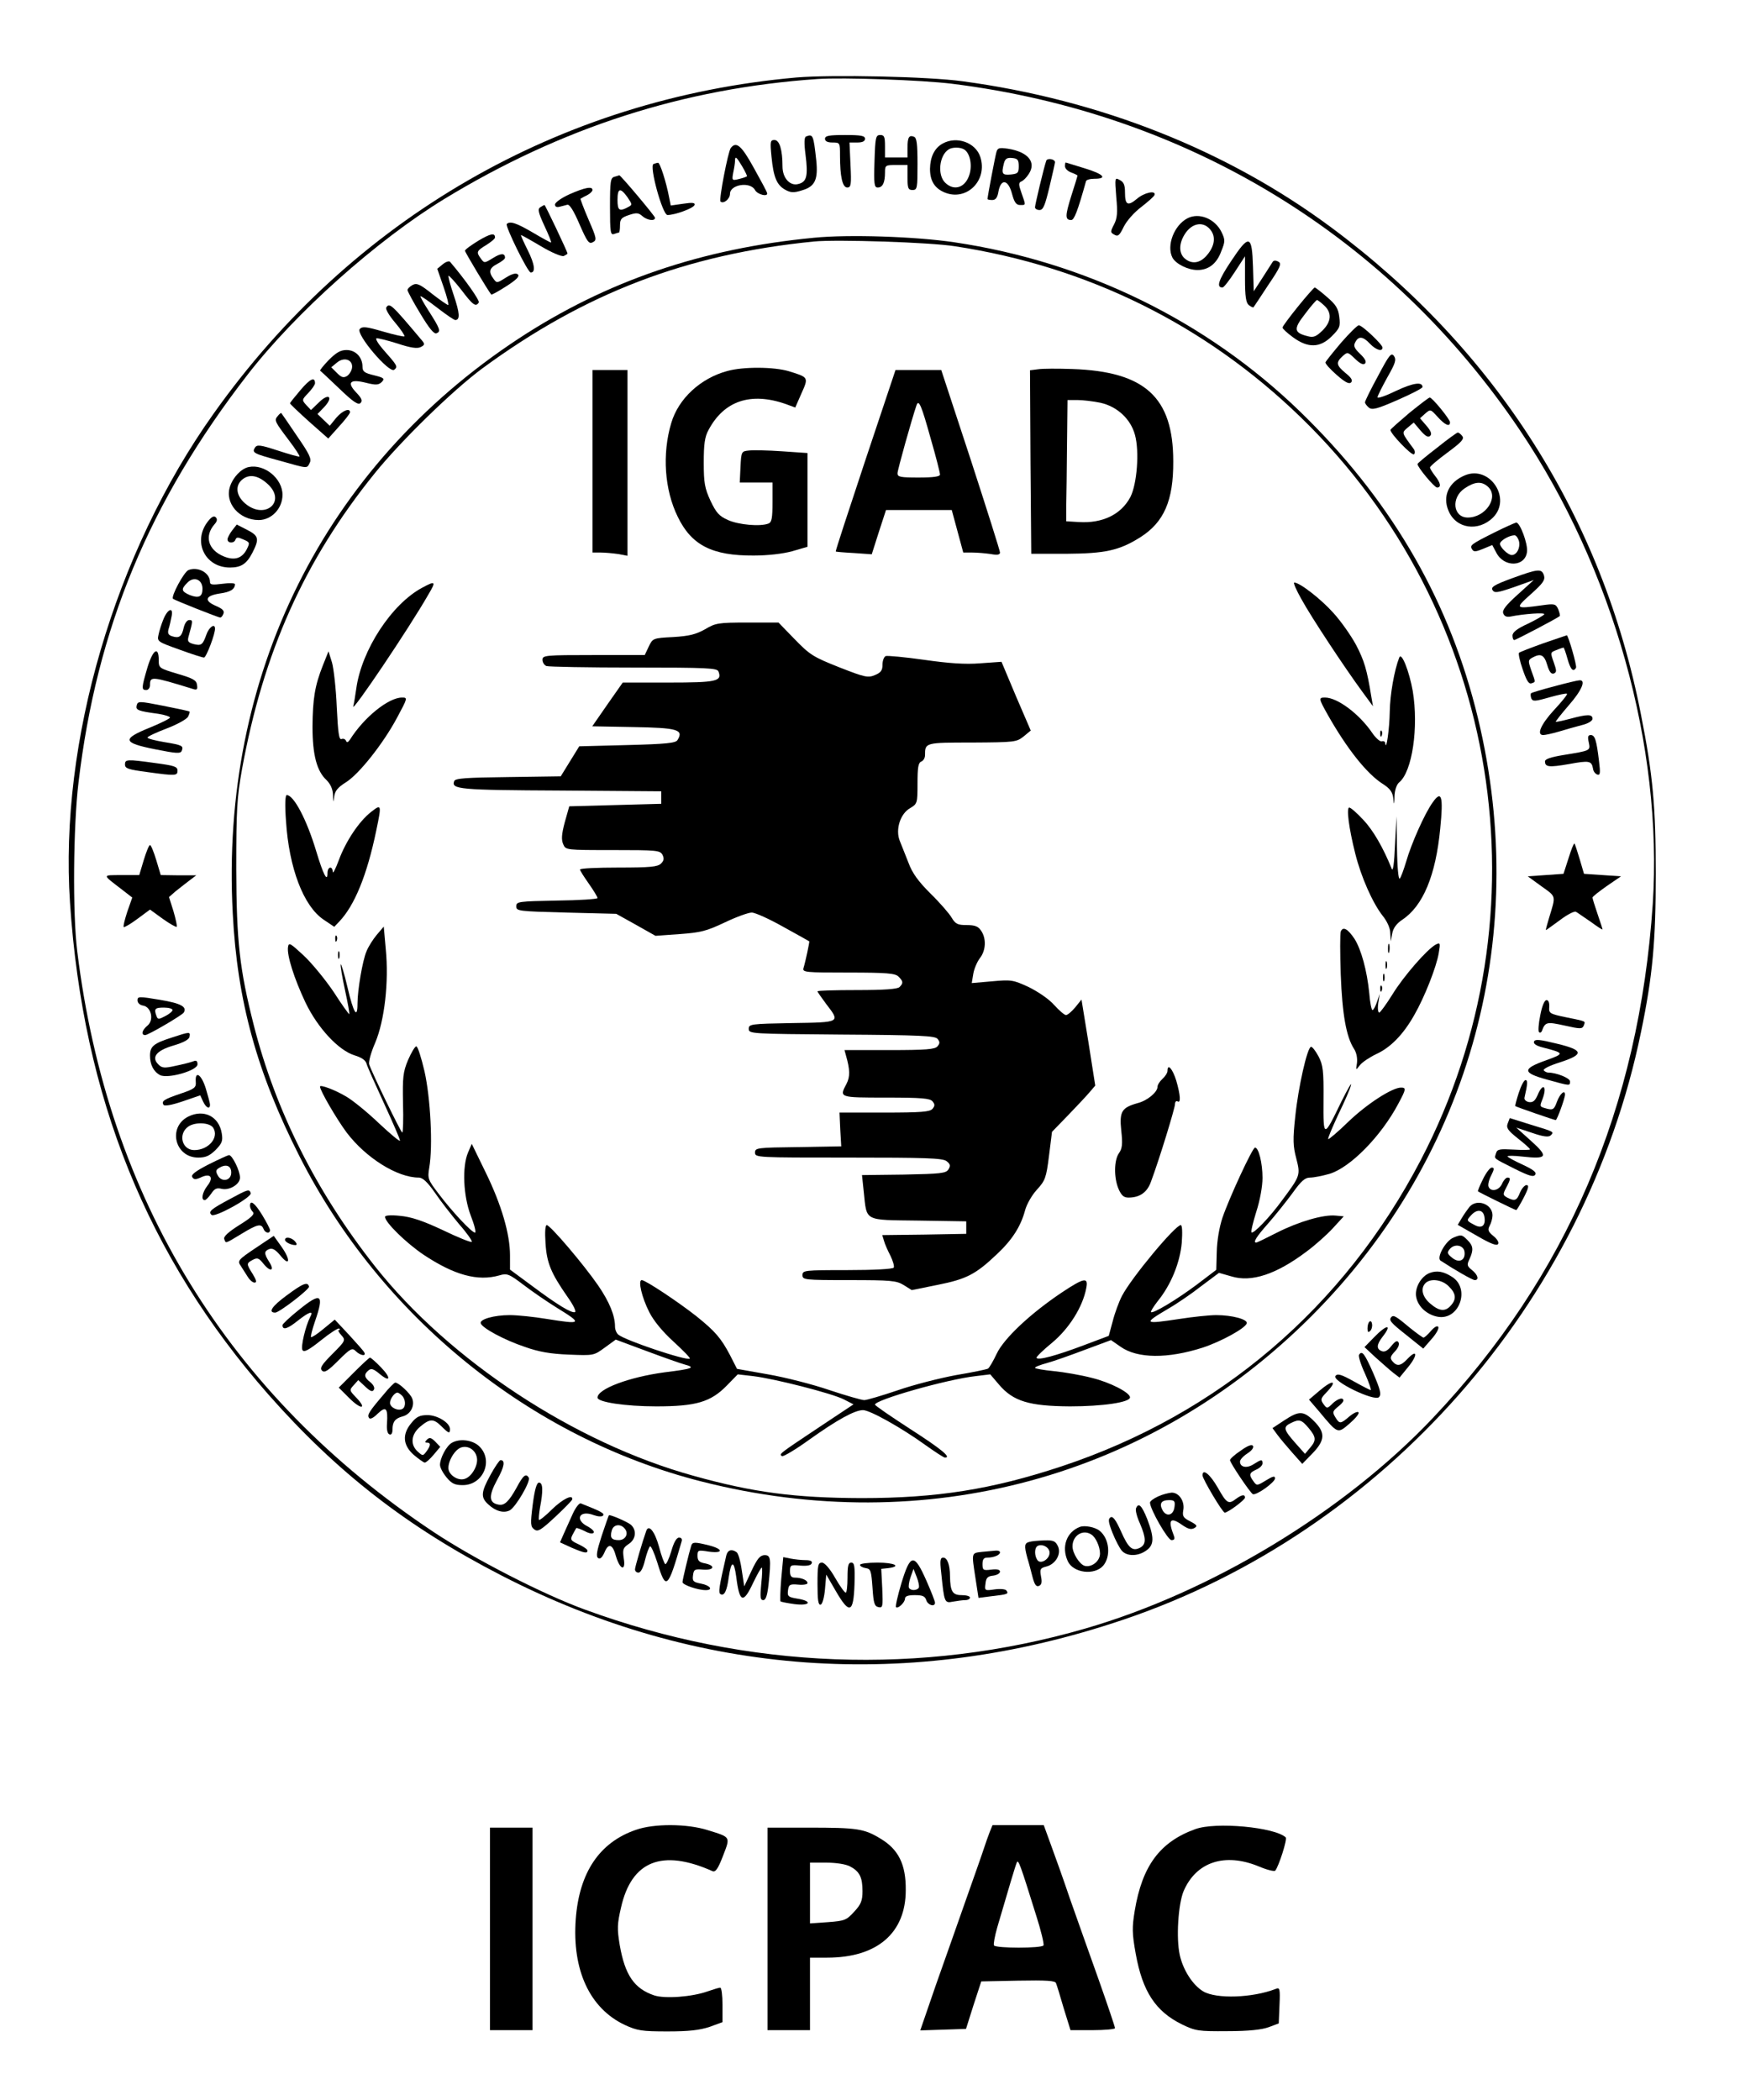 <?xml version="1.0" standalone="no"?>
<!DOCTYPE svg PUBLIC "-//W3C//DTD SVG 20010904//EN"
 "http://www.w3.org/TR/2001/REC-SVG-20010904/DTD/svg10.dtd">
<svg version="1.0" xmlns="http://www.w3.org/2000/svg"
 width="696pt" height="840pt" viewBox="0 0 696 840"
 preserveAspectRatio="xMidYMid meet">

<g transform="translate(0,840) scale(0.1,-0.1)"
fill="#000000" stroke="none">
<path d="M3185 8090 c-945 -84 -1777 -564 -2331 -1345 -395 -555 -617 -1312
-574 -1955 52 -780 309 -1416 793 -1967 274 -311 555 -530 932 -724 784 -404
1636 -465 2486 -178 1043 351 1851 1267 2073 2351 47 226 59 364 59 633 0 267
-11 394 -59 636 -153 788 -581 1461 -1240 1950 -415 308 -924 510 -1474 584
-137 19 -525 27 -665 15z m623 -25 c941 -117 1749 -610 2271 -1385 374 -555
573 -1267 532 -1896 -55 -814 -344 -1490 -880 -2056 -354 -374 -886 -696
-1391 -842 -653 -189 -1348 -163 -2000 76 -168 61 -444 203 -605 310 -821 546
-1305 1335 -1426 2323 -19 149 -16 502 5 675 73 618 283 1123 676 1631 192
248 517 538 787 703 470 286 957 443 1493 480 104 7 415 -4 538 -19z"/>
<path d="M3224 7854 c-7 -3 -8 -26 -2 -72 11 -86 5 -110 -29 -118 -33 -9 -63
24 -63 70 0 67 -12 106 -32 106 -17 0 -18 -6 -12 -67 8 -82 21 -113 55 -132
22 -12 34 -13 68 -2 51 15 64 43 56 120 -11 101 -13 106 -41 95z"/>
<path d="M3300 7845 c0 -10 10 -15 30 -15 30 0 30 -1 30 -52 0 -85 10 -128 29
-128 15 0 17 11 13 90 l-4 90 31 0 c21 0 31 5 31 15 0 12 -16 15 -80 15 -64 0
-80 -3 -80 -15z"/>
<path d="M3498 7755 c-3 -92 -1 -105 13 -105 20 0 29 20 29 61 0 28 2 29 45
29 l45 0 0 -50 c0 -43 3 -50 20 -50 19 0 20 7 20 104 0 80 -3 105 -14 109 -20
8 -26 -2 -26 -45 l0 -38 -45 0 -45 0 0 45 c0 38 -3 45 -19 45 -18 0 -20 -9
-23 -105z"/>
<path d="M3771 7826 c-33 -18 -50 -53 -51 -101 0 -48 18 -78 59 -95 88 -36
173 49 142 143 -19 57 -94 84 -150 53z m86 -24 c22 -14 32 -58 22 -96 -15 -56
-62 -73 -99 -36 -31 31 -23 108 14 132 14 10 48 10 63 0z"/>
<path d="M2923 7808 c-11 -15 -48 -207 -41 -214 12 -11 38 10 38 31 0 37 81
50 100 15 10 -19 55 -29 48 -11 -1 5 -25 50 -53 100 -49 89 -70 107 -92 79z
m46 -74 c12 -20 20 -38 19 -39 -2 -2 -16 -7 -32 -11 -28 -7 -29 -6 -23 26 4
18 7 39 7 46 0 22 6 17 29 -22z"/>
<path d="M3986 7793 c-5 -16 -36 -180 -36 -189 0 -2 8 -4 19 -4 14 0 21 10 25
35 10 52 39 47 54 -10 9 -34 17 -45 32 -45 24 0 24 -3 6 48 -12 34 -12 41 -1
46 8 3 21 16 30 30 31 47 -2 88 -82 101 -35 5 -42 4 -47 -12z m89 -58 c0 -27
-4 -30 -32 -33 -35 -3 -38 3 -27 46 5 18 13 22 33 20 22 -2 26 -8 26 -33z"/>
<path d="M4185 7757 c-9 -25 -45 -176 -45 -186 0 -6 8 -11 18 -11 15 0 22 18
40 93 12 50 22 95 22 98 0 13 -31 18 -35 6z"/>
<path d="M2614 7744 c-18 -7 36 -204 56 -204 30 0 104 27 108 40 3 9 -7 11
-46 5 l-49 -7 -7 35 c-11 58 -36 137 -44 136 -4 0 -12 -3 -18 -5z"/>
<path d="M4260 7735 c0 -9 11 -20 25 -25 14 -5 25 -11 25 -12 0 -2 -11 -39
-25 -82 -25 -80 -25 -96 0 -96 12 0 26 37 59 155 1 6 17 10 34 10 54 0 36 19
-40 42 -40 12 -74 23 -75 23 -2 0 -3 -7 -3 -15z"/>
<path d="M2458 7693 c-16 -4 -18 -18 -18 -120 0 -101 2 -114 16 -109 9 3 18 6
20 6 2 0 4 13 4 29 0 25 6 31 36 41 30 10 38 9 53 -4 19 -17 51 -22 51 -7 0 7
-139 172 -143 170 -1 -1 -10 -3 -19 -6z m52 -82 c20 -30 20 -30 1 -40 -33 -18
-41 -13 -41 29 0 48 11 51 40 11z"/>
<path d="M4465 7612 c6 -63 4 -85 -9 -110 -15 -29 -15 -32 2 -41 14 -8 20 -3
37 32 12 24 41 57 70 79 27 21 51 42 53 48 7 20 -41 10 -70 -15 -37 -31 -48
-25 -48 25 0 30 -5 42 -21 50 -20 11 -20 10 -14 -68z"/>
<path d="M2278 7623 c-33 -15 -58 -33 -58 -41 0 -9 7 -12 18 -9 9 2 23 6 31 8
9 3 26 -24 49 -78 31 -71 38 -80 53 -72 17 9 16 15 -17 91 -19 44 -33 82 -32
83 2 1 13 8 26 14 12 6 22 16 22 21 0 16 -31 10 -92 -17z"/>
<path d="M2161 7571 c-11 -7 -8 -21 17 -75 17 -36 29 -66 26 -66 -3 0 -36 18
-73 40 -65 38 -91 47 -104 34 -7 -8 84 -194 96 -194 20 0 16 33 -12 89 -17 34
-29 61 -27 61 2 0 38 -20 80 -45 42 -25 82 -42 91 -39 8 4 15 8 15 10 0 7 -89
194 -92 194 -2 0 -9 -4 -17 -9z"/>
<path d="M4750 7527 c-54 -28 -85 -110 -60 -158 14 -25 62 -49 100 -49 44 0
77 25 95 75 16 39 16 46 1 77 -26 53 -89 79 -136 55z m96 -52 c18 -28 10 -65
-22 -100 -27 -29 -59 -32 -86 -8 -22 20 -23 56 -1 93 30 51 81 58 109 15z"/>
<path d="M1913 7437 c-29 -18 -53 -35 -53 -40 0 -6 93 -161 105 -175 2 -2 29
13 60 33 41 26 54 40 47 47 -7 7 -22 4 -48 -12 -36 -23 -37 -23 -50 -5 -21 28
-17 43 16 60 17 9 30 19 30 24 0 19 -16 19 -48 -1 -34 -21 -35 -21 -48 -3 -20
27 -18 31 21 55 19 12 35 25 35 30 0 20 -18 16 -67 -13z"/>
<path d="M3255 7449 c-448 -43 -829 -173 -1180 -403 -778 -511 -1195 -1348
-1144 -2299 18 -352 97 -637 267 -972 327 -643 923 -1126 1606 -1300 898 -229
1795 14 2441 660 643 643 886 1546 656 2436 -117 452 -348 841 -702 1184 -374
362 -857 598 -1382 676 -156 23 -422 32 -562 18z m565 -34 c531 -81 1003 -315
1384 -685 799 -775 994 -1983 479 -2970 -308 -590 -807 -1016 -1437 -1225
-278 -92 -497 -127 -801 -127 -264 1 -430 22 -670 89 -475 131 -977 461 -1275
838 -235 298 -398 623 -485 965 -57 225 -69 335 -70 625 0 239 3 285 23 398
85 467 249 835 531 1184 105 130 313 333 431 420 409 300 814 456 1325 507 90
9 465 -3 565 -19z"/>
<path d="M2909 6916 c-107 -29 -195 -110 -224 -208 -37 -124 -27 -267 26 -375
55 -114 138 -156 304 -155 56 0 116 7 153 17 l62 18 0 187 0 188 -102 7 c-57
4 -116 5 -133 3 -29 -3 -30 -4 -33 -65 l-3 -63 66 0 65 0 0 -79 c0 -63 -3 -80
-16 -85 -33 -13 -120 -5 -162 14 -36 16 -47 29 -70 77 -23 50 -27 71 -27 153
0 73 4 103 19 130 62 117 169 153 309 104 l38 -14 25 57 c29 64 28 64 -50 88
-59 18 -183 19 -247 1z"/>
<path d="M4152 6923 l-32 -4 2 -367 3 -367 140 0 c155 1 212 13 296 66 95 60
133 147 132 304 0 256 -113 359 -403 369 -58 2 -120 2 -138 -1z m250 -134 c67
-15 121 -65 138 -129 18 -66 8 -195 -18 -247 -37 -71 -112 -107 -207 -101
l-50 3 0 63 c1 34 2 143 3 242 l2 180 40 0 c21 0 63 -5 92 -11z"/>
<path d="M2370 6555 l0 -365 33 0 c17 0 49 -3 70 -6 l37 -7 0 372 0 371 -70 0
-70 0 0 -365z"/>
<path d="M3461 6558 c-66 -199 -120 -363 -118 -364 1 -1 34 -4 73 -6 l71 -5
28 88 29 89 131 0 132 0 23 -85 23 -85 36 0 c20 0 53 -3 74 -6 26 -5 37 -3 37
6 0 7 -53 174 -117 371 l-118 359 -92 0 -91 0 -121 -362z m262 87 c21 -72 37
-136 37 -143 0 -8 -25 -12 -85 -12 -73 0 -85 2 -85 17 0 13 58 220 76 272 9
26 20 -1 57 -134z"/>
<path d="M1690 6050 c-123 -65 -244 -250 -265 -405 -4 -28 -9 -59 -12 -70 -8
-31 224 313 301 448 31 52 28 55 -24 27z"/>
<path d="M5206 6003 c40 -73 171 -271 242 -368 l44 -60 -7 40 c-17 106 -28
143 -61 206 -20 37 -60 94 -90 127 -50 56 -135 122 -157 122 -5 0 8 -30 29
-67z"/>
<path d="M2820 5883 c-36 -20 -62 -27 -127 -31 -81 -4 -82 -5 -98 -38 l-16
-34 -204 0 c-194 0 -205 -1 -205 -19 0 -10 7 -22 16 -25 9 -3 166 -6 349 -6
298 0 334 -2 339 -16 15 -39 -8 -44 -200 -44 l-183 0 -61 -87 -61 -88 162 -3
c179 -3 205 -10 179 -52 -7 -12 -45 -16 -201 -20 l-192 -5 -37 -60 -37 -60
-210 -3 c-170 -2 -212 -5 -216 -16 -13 -33 19 -36 424 -38 l404 -3 0 -25 0
-25 -184 -5 -184 -5 -18 -64 c-13 -49 -14 -70 -6 -88 10 -23 11 -23 198 -23
176 0 189 -1 199 -19 7 -15 6 -23 -6 -35 -13 -13 -43 -16 -170 -16 -85 0 -154
-3 -154 -8 0 -4 16 -29 35 -56 19 -27 35 -53 35 -58 0 -4 -73 -9 -162 -10
-155 -3 -163 -4 -163 -23 0 -19 8 -20 200 -25 l200 -5 79 -44 78 -44 97 7 c84
6 107 12 179 46 46 22 95 40 109 40 14 0 71 -26 126 -57 56 -31 103 -57 104
-58 2 -1 -15 -81 -23 -107 -5 -17 8 -18 180 -18 154 0 187 -3 200 -16 19 -19
20 -26 4 -42 -8 -8 -60 -12 -170 -12 -87 0 -158 -2 -158 -5 0 -3 16 -25 35
-51 57 -74 58 -73 -137 -76 -165 -3 -173 -4 -173 -23 0 -20 8 -20 371 -23 315
-2 374 -5 384 -17 10 -12 10 -18 0 -30 -10 -12 -45 -15 -192 -15 l-180 0 6
-22 c16 -56 17 -84 2 -113 -29 -55 -31 -55 158 -55 142 0 176 -3 186 -15 10
-12 10 -18 0 -30 -10 -12 -45 -15 -192 -15 l-180 0 3 -67 4 -68 -172 -3 c-165
-2 -173 -3 -173 -22 0 -20 8 -20 373 -20 309 0 376 -2 393 -14 15 -12 17 -18
8 -33 -10 -16 -30 -18 -179 -21 l-167 -2 7 -67 c13 -120 -2 -112 219 -115
l191 -3 0 -25 0 -25 -168 -3 -168 -2 7 -23 c3 -12 15 -39 26 -60 10 -21 16
-42 13 -47 -4 -6 -81 -10 -186 -10 -172 0 -179 -1 -179 -20 0 -19 7 -20 186
-20 169 0 190 -2 219 -20 l32 -20 104 21 c115 23 152 42 237 123 61 57 95 111
112 174 6 24 27 61 47 83 34 37 38 48 49 136 l12 96 64 66 c35 36 74 78 86 92
l23 27 -27 172 -28 172 -25 -31 c-14 -17 -31 -31 -37 -31 -6 0 -27 18 -47 40
-21 24 -64 53 -102 72 -63 29 -70 30 -147 23 l-81 -7 6 36 c3 20 15 48 26 63
25 31 27 80 5 111 -11 17 -25 22 -57 22 -36 0 -45 4 -60 29 -9 16 -47 60 -85
97 -49 49 -73 82 -88 123 -12 31 -28 70 -35 88 -18 45 2 109 42 131 28 17 29
19 29 98 0 64 3 83 15 88 8 3 15 14 15 25 0 51 0 51 189 51 170 1 177 2 205
24 l29 24 -59 137 -58 138 -85 -6 c-60 -5 -127 0 -225 14 -77 11 -146 17 -153
15 -7 -3 -13 -18 -13 -34 0 -23 -6 -32 -30 -42 -28 -12 -41 -9 -143 31 -103
41 -117 49 -178 112 l-65 67 -125 0 c-116 0 -127 -2 -169 -27z"/>
<path d="M1292 5740 c-33 -83 -41 -135 -42 -246 0 -113 17 -178 56 -214 16
-16 25 -36 26 -59 1 -34 1 -34 5 -6 3 22 15 36 45 55 53 32 151 156 206 259
43 80 43 81 20 81 -54 0 -152 -79 -208 -168 -8 -12 -13 -13 -16 -5 -3 7 -11
10 -18 7 -10 -4 -14 25 -19 128 -3 73 -12 153 -19 178 l-14 45 -22 -55z"/>
<path d="M5597 5770 c-20 -51 -37 -149 -38 -216 -1 -68 -14 -162 -18 -127 0 7
-7 10 -13 8 -7 -3 -24 12 -38 32 -52 77 -140 143 -190 143 -26 0 -26 -3 11
-69 77 -136 157 -237 221 -277 28 -18 38 -32 41 -56 3 -30 4 -29 5 8 1 25 9
47 19 55 52 43 78 220 54 365 -14 79 -45 158 -54 134z"/>
<path d="M5521 5464 c0 -11 3 -14 6 -6 3 7 2 16 -1 19 -3 4 -6 -2 -5 -13z"/>
<path d="M1144 5116 c12 -188 70 -340 150 -394 l43 -29 20 21 c61 64 111 185
148 364 22 105 21 107 -20 75 -49 -38 -102 -118 -130 -194 -13 -35 -24 -56
-24 -46 -1 25 -21 21 -21 -5 0 -39 -17 -6 -45 87 -38 127 -90 225 -118 225 -6
0 -8 -37 -3 -104z"/>
<path d="M5731 5191 c-32 -44 -86 -166 -106 -236 -10 -33 -21 -64 -26 -69 -5
-6 -10 43 -11 120 l-2 129 -6 -115 c-3 -73 -8 -108 -13 -95 -34 84 -74 154
-114 196 -25 27 -50 49 -56 49 -12 0 -2 -81 24 -184 24 -96 70 -198 109 -248
18 -22 31 -50 31 -70 l2 -33 6 32 c4 21 17 39 41 55 82 55 133 176 151 365 13
129 5 154 -30 104z"/>
<path d="M1507 4661 c-15 -18 -34 -48 -41 -66 -16 -37 -36 -156 -36 -209 0
-64 -16 -38 -40 65 -13 56 -26 97 -27 92 -2 -6 6 -52 17 -103 11 -51 19 -94
17 -96 -1 -2 -30 38 -62 88 -33 49 -87 115 -120 146 -54 50 -60 54 -63 34 -5
-33 25 -127 70 -222 49 -102 132 -191 196 -211 27 -8 44 -19 48 -33 3 -12 35
-83 70 -159 35 -76 64 -143 64 -149 0 -6 -38 26 -84 69 -46 44 -105 92 -131
107 -45 27 -105 49 -105 40 0 -16 66 -129 106 -183 77 -102 203 -181 289 -181
16 0 35 -18 65 -61 23 -34 67 -90 97 -126 31 -35 53 -67 50 -70 -4 -3 -56 18
-116 47 -81 38 -127 53 -171 57 -37 4 -60 2 -60 -4 0 -22 85 -105 155 -152
122 -81 216 -107 303 -82 30 9 38 6 96 -38 34 -26 95 -68 134 -92 104 -64 100
-67 -43 -44 -49 8 -115 15 -146 15 -63 0 -122 -17 -116 -33 6 -19 95 -67 176
-94 56 -20 102 -28 176 -31 100 -4 100 -4 144 28 l44 32 121 -45 c67 -25 137
-50 156 -55 44 -12 30 -17 -83 -31 -140 -19 -267 -66 -267 -101 0 -18 111 -35
235 -35 159 0 218 17 283 84 l43 44 61 -7 c85 -10 316 -69 363 -93 l39 -20
-140 -93 c-159 -106 -159 -106 -146 -114 5 -3 54 26 108 65 112 80 183 119
216 119 28 0 156 -72 250 -140 38 -27 73 -50 78 -50 27 0 -14 34 -140 115 -77
50 -140 93 -140 97 0 19 287 101 403 114 l58 7 35 -41 c57 -67 121 -86 284
-87 131 0 240 16 240 36 0 19 -79 60 -153 78 -42 11 -111 23 -152 27 -41 4
-75 10 -75 13 0 4 21 12 47 19 26 7 94 31 152 53 l105 39 39 -27 c67 -47 188
-48 328 -3 73 24 170 77 176 97 5 16 -59 33 -122 33 -27 0 -93 -7 -145 -15
-146 -22 -149 -20 -48 40 35 20 95 61 133 91 l71 53 49 -14 c81 -25 180 8 301
99 34 25 81 67 105 93 l44 48 -32 3 c-49 5 -148 -24 -235 -68 -43 -22 -80 -40
-83 -40 -14 0 0 23 48 77 28 32 72 87 97 121 35 49 50 62 70 62 15 0 50 7 78
15 83 25 206 150 275 280 31 58 33 65 11 65 -35 0 -136 -65 -210 -136 -42 -41
-79 -72 -81 -70 -3 2 16 46 40 98 25 51 48 104 51 118 4 14 -13 -15 -38 -65
-72 -149 -73 -149 -72 6 1 118 -2 139 -20 174 -12 22 -25 39 -30 38 -15 -2
-51 -162 -63 -279 -10 -92 -9 -118 4 -167 17 -67 17 -69 -56 -167 -50 -69
-116 -137 -123 -129 -3 3 6 40 19 82 15 46 25 102 25 136 0 58 -15 121 -30
121 -10 0 -103 -201 -130 -280 -13 -39 -22 -93 -23 -137 l-2 -72 -79 -60 c-82
-61 -174 -116 -182 -109 -2 3 10 22 27 44 53 65 89 154 96 233 3 42 2 71 -4
71 -22 0 -197 -210 -235 -283 -12 -23 -29 -69 -37 -101 l-16 -59 -101 -38
c-109 -41 -182 -61 -188 -50 -2 3 26 31 63 61 68 57 122 143 136 218 9 45 -8
42 -97 -17 -127 -85 -232 -184 -261 -245 -14 -30 -30 -57 -35 -60 -5 -3 -62
-15 -128 -26 -65 -12 -171 -39 -234 -61 -62 -21 -123 -39 -133 -39 -10 0 -73
18 -139 40 -67 23 -177 51 -246 63 l-124 22 -28 55 c-36 68 -59 95 -135 156
-71 56 -203 144 -218 144 -16 0 0 -69 30 -128 17 -34 53 -78 97 -118 38 -35
68 -65 65 -68 -11 -10 -257 72 -286 96 -7 6 -13 20 -13 32 0 44 -22 98 -67
164 -57 83 -192 242 -206 242 -6 0 -8 -27 -5 -72 5 -80 22 -120 88 -215 23
-32 36 -59 30 -61 -14 -5 -69 28 -172 105 l-88 65 0 57 c0 85 -34 202 -97 331
l-56 115 -15 -35 c-24 -57 -19 -173 11 -252 15 -38 22 -68 17 -68 -13 0 -91
83 -146 156 -43 56 -44 61 -37 104 15 86 5 278 -19 385 -13 55 -27 100 -33
100 -5 0 -20 -25 -33 -55 -20 -48 -22 -69 -20 -173 2 -64 0 -117 -3 -117 -5 0
-120 236 -132 272 -4 10 7 49 24 88 37 88 55 242 42 374 l-8 90 -28 -33z"/>
<path d="M5363 4674 c-3 -9 -3 -86 0 -172 6 -159 22 -249 53 -297 10 -15 14
-37 12 -56 -5 -31 -5 -31 11 -10 9 12 39 32 66 45 57 26 108 78 152 156 41 71
89 193 98 248 7 41 6 43 -12 34 -35 -19 -129 -127 -173 -199 -25 -40 -49 -73
-53 -73 -5 0 -7 17 -4 38 l6 37 -11 -32 c-6 -18 -14 -33 -18 -33 -4 0 -10 30
-13 68 -9 90 -32 174 -59 217 -27 40 -46 51 -55 29z"/>
<path d="M1341 4644 c0 -11 3 -14 6 -6 3 7 2 16 -1 19 -3 4 -6 -2 -5 -13z"/>
<path d="M5552 4605 c0 -16 2 -22 5 -12 2 9 2 23 0 30 -3 6 -5 -1 -5 -18z"/>
<path d="M1352 4580 c0 -14 2 -19 5 -12 2 6 2 18 0 25 -3 6 -5 1 -5 -13z"/>
<path d="M5542 4540 c0 -14 2 -19 5 -12 2 6 2 18 0 25 -3 6 -5 1 -5 -13z"/>
<path d="M5532 4490 c0 -14 2 -19 5 -12 2 6 2 18 0 25 -3 6 -5 1 -5 -13z"/>
<path d="M5521 4444 c0 -11 3 -14 6 -6 3 7 2 16 -1 19 -3 4 -6 -2 -5 -13z"/>
<path d="M4670 4117 c0 -8 -9 -22 -20 -32 -11 -10 -20 -24 -20 -32 0 -21 -40
-55 -79 -65 -64 -18 -74 -33 -66 -110 6 -53 4 -72 -9 -90 -20 -28 -21 -98 -2
-143 12 -27 21 -35 40 -35 45 0 75 21 90 64 33 88 96 294 96 310 0 9 5 14 10
11 14 -9 12 24 -5 83 -15 48 -35 70 -35 39z"/>
<path d="M4924 7355 c-50 -75 -60 -105 -34 -105 5 0 27 28 49 62 l41 63 0 -91
c0 -70 4 -95 15 -104 9 -7 17 -11 19 -9 2 2 28 42 59 89 49 72 54 86 41 93
-10 6 -19 6 -23 0 -3 -5 -22 -34 -41 -64 l-35 -54 -3 97 c-4 130 -15 133 -88
23z"/>
<path d="M1771 7343 l-22 -18 25 -72 c14 -40 22 -73 19 -73 -4 0 -33 20 -65
45 -49 39 -61 44 -78 35 -11 -6 -20 -15 -20 -20 0 -5 23 -48 51 -94 36 -60 55
-83 65 -79 18 7 15 17 -31 89 -20 31 -35 58 -33 59 2 2 32 -19 67 -46 35 -27
67 -49 72 -49 20 0 18 28 -6 99 -14 41 -23 76 -21 78 2 2 25 -23 51 -56 46
-61 58 -70 70 -51 5 8 -56 94 -115 163 -4 4 -17 0 -29 -10z"/>
<path d="M5192 7174 c-34 -42 -62 -80 -62 -84 0 -5 19 -22 42 -39 60 -44 108
-43 155 4 32 32 35 39 30 78 -4 34 -14 49 -49 79 -24 21 -46 38 -49 38 -3 0
-33 -34 -67 -76z m105 4 c31 -29 29 -64 -7 -100 -25 -24 -36 -29 -58 -23 -57
14 -59 29 -12 89 23 31 45 56 48 56 3 0 16 -10 29 -22z"/>
<path d="M1545 7170 c-4 -6 12 -33 36 -61 23 -27 39 -52 37 -54 -2 -3 -41 6
-86 19 -68 20 -83 21 -93 10 -17 -20 118 -179 138 -163 15 13 14 15 -46 83
-19 22 -30 41 -25 43 5 1 43 -8 84 -21 54 -18 80 -21 93 -14 16 8 17 12 5 26
-122 145 -130 153 -143 132z"/>
<path d="M5365 7030 c-33 -39 -61 -74 -63 -79 -2 -5 18 -27 44 -50 34 -30 50
-38 58 -31 8 8 2 19 -22 38 -37 31 -39 42 -12 67 20 18 21 18 50 -10 20 -19
33 -26 40 -19 7 7 0 20 -20 39 -23 22 -27 32 -19 46 13 26 31 24 59 -6 24 -25
50 -33 50 -15 0 12 -82 90 -95 89 -5 0 -37 -31 -70 -69z"/>
<path d="M1315 6960 c-21 -22 -37 -41 -34 -43 2 -1 37 -34 77 -72 55 -53 75
-66 84 -57 9 9 5 19 -17 42 -39 41 -25 55 39 39 40 -10 50 -9 63 3 13 14 9 17
-31 27 -38 9 -46 15 -46 34 0 38 -27 67 -64 67 -24 0 -41 -10 -71 -40z m93
-32 c-2 -12 -11 -26 -20 -32 -14 -8 -22 -6 -40 12 l-23 23 23 19 c29 24 65 11
60 -22z"/>
<path d="M5512 6896 c-29 -53 -52 -100 -52 -105 0 -5 7 -14 15 -21 13 -11 33
-6 115 30 55 24 100 47 100 52 0 22 -37 17 -105 -15 -41 -20 -75 -32 -75 -26
0 5 18 41 39 79 33 58 37 71 27 86 -11 15 -19 5 -64 -80z"/>
<path d="M1202 6840 c-23 -27 -42 -51 -42 -53 0 -3 34 -35 76 -73 l77 -68 43
48 c24 26 44 52 44 57 0 19 -30 7 -55 -22 l-26 -32 -25 24 -24 23 26 27 c39
41 20 59 -20 20 l-32 -31 -19 20 c-18 20 -18 21 8 48 15 16 27 33 27 39 0 27
-19 19 -58 -27z"/>
<path d="M5638 6749 c-40 -34 -74 -64 -76 -68 -4 -12 86 -106 94 -98 5 4 4 14
-1 21 -50 68 -49 64 -24 86 l24 20 27 -32 c20 -23 31 -29 39 -21 7 7 3 19 -15
40 l-26 30 21 19 c21 18 21 18 50 -14 29 -32 49 -41 49 -21 0 12 -71 99 -81
99 -4 0 -40 -28 -81 -61z"/>
<path d="M1111 6736 c-15 -17 -13 -21 46 -99 25 -33 43 -61 41 -63 -2 -2 -41
9 -87 24 -70 23 -83 24 -91 12 -13 -21 -7 -24 100 -53 114 -32 107 -32 119 -8
8 15 -1 35 -51 107 -33 49 -61 90 -63 92 -1 1 -8 -4 -14 -12z"/>
<path d="M5748 6609 c-43 -33 -78 -62 -78 -65 0 -13 67 -93 78 -94 18 0 15 18
-8 47 -11 14 -20 29 -20 33 0 5 32 32 70 60 57 42 68 55 59 66 -6 8 -14 14
-18 14 -3 0 -41 -27 -83 -61z"/>
<path d="M995 6532 c-30 -6 -63 -41 -75 -78 -22 -66 37 -134 115 -134 51 0 95
46 95 101 0 65 -72 124 -135 111z m78 -70 c73 -70 -14 -142 -92 -76 -38 32
-42 75 -8 99 28 20 63 12 100 -23z"/>
<path d="M5860 6499 c-65 -27 -91 -83 -66 -142 30 -72 119 -85 178 -27 76 76
-13 210 -112 169z m92 -46 c45 -41 -9 -123 -81 -123 -59 0 -68 80 -12 117 40
27 68 29 93 6z"/>
<path d="M832 6315 c-63 -80 -13 -185 88 -185 45 0 67 15 90 60 28 55 25 67
-22 91 l-41 21 -18 -23 c-10 -13 -19 -30 -19 -36 0 -17 27 -17 32 -1 4 10 10
10 32 0 26 -11 26 -13 12 -41 -19 -35 -49 -44 -92 -26 -62 26 -77 81 -36 128
11 12 12 21 5 28 -7 7 -17 2 -31 -16z"/>
<path d="M5975 6269 c-93 -47 -97 -50 -86 -67 6 -10 15 -9 44 3 l36 15 16 -30
c31 -61 116 -58 123 3 4 32 -28 117 -43 117 -5 -1 -46 -19 -90 -41z m101 -34
c6 -26 -9 -55 -29 -55 -15 0 -47 31 -47 45 0 12 35 33 57 34 7 1 15 -10 19
-24z"/>
<path d="M754 6120 c-18 -7 -71 -106 -62 -115 5 -5 181 -75 189 -75 4 0 10 7
13 16 4 11 -4 19 -29 30 -50 21 -45 41 13 50 44 6 61 17 62 37 0 5 -22 6 -50
2 -40 -5 -50 -4 -50 7 0 37 -48 63 -86 48z m56 -75 c0 -32 -15 -39 -51 -25
-34 15 -36 23 -9 50 26 26 60 12 60 -25z"/>
<path d="M6048 6087 c-71 -26 -85 -35 -78 -47 8 -13 20 -11 87 12 l78 28 -64
-58 c-48 -43 -63 -63 -58 -75 4 -12 14 -16 29 -13 54 11 140 17 135 9 -3 -5
-33 -22 -66 -38 -42 -19 -61 -34 -61 -47 0 -10 3 -18 7 -18 6 0 174 88 182 96
2 2 -1 14 -6 27 -10 22 -15 23 -65 16 -108 -15 -110 -14 -44 45 48 43 57 56
52 74 -9 29 -24 27 -128 -11z"/>
<path d="M654 5924 c-8 -19 -17 -48 -20 -63 -6 -27 -3 -28 83 -59 49 -18 93
-32 99 -32 9 0 46 97 44 117 -1 21 -24 4 -34 -24 -15 -42 -20 -47 -52 -39 -21
6 -25 11 -20 29 18 65 18 67 3 67 -9 0 -18 -13 -22 -30 -8 -36 -18 -44 -46
-35 -16 5 -19 12 -15 28 4 12 9 34 12 50 9 40 -14 34 -32 -9z"/>
<path d="M6173 5827 c-50 -18 -94 -35 -97 -38 -3 -3 3 -33 15 -67 15 -44 24
-59 35 -55 17 6 17 2 -1 52 -13 38 -13 41 5 51 33 18 47 11 59 -30 8 -27 16
-37 26 -34 12 5 12 11 0 45 -14 39 -14 40 11 49 14 6 27 10 28 10 2 0 9 -20
16 -45 12 -43 23 -55 34 -36 5 7 -32 133 -37 130 -1 0 -43 -15 -94 -32z"/>
<path d="M590 5731 c-24 -82 -25 -91 -5 -91 8 0 15 9 15 19 0 37 4 37 173 -15
15 -5 18 -1 15 17 -2 18 -16 26 -78 44 -73 22 -75 23 -75 54 0 58 -23 44 -45
-28z"/>
<path d="M6217 5655 c-49 -13 -90 -25 -93 -28 -2 -2 -2 -11 1 -20 6 -13 14
-13 73 4 36 10 68 17 70 14 3 -2 -21 -32 -52 -65 -53 -58 -71 -100 -43 -100 7
0 36 6 63 14 27 8 68 20 92 26 25 6 42 17 42 25 0 19 -20 19 -90 0 -30 -8 -55
-13 -57 -12 -1 2 22 31 52 66 52 59 70 102 43 100 -7 0 -53 -11 -101 -24z"/>
<path d="M547 5579 c-5 -19 4 -23 86 -34 26 -4 47 -11 47 -15 0 -4 -36 -22
-80 -40 -114 -46 -110 -61 21 -87 85 -17 101 -18 106 -6 8 20 2 23 -71 35 -36
6 -66 14 -66 18 0 4 34 20 76 36 42 16 80 37 86 47 5 10 8 20 6 21 -2 2 -49
12 -105 23 -96 19 -102 19 -106 2z"/>
<path d="M6355 5431 c7 -34 8 -33 -102 -51 -49 -8 -73 -16 -73 -25 0 -23 15
-25 96 -11 82 15 90 13 96 -18 1 -11 9 -21 17 -24 12 -4 13 6 7 54 -10 83 -16
104 -33 104 -11 0 -13 -7 -8 -29z"/>
<path d="M500 5342 c0 -16 14 -20 89 -30 115 -16 121 -15 121 6 0 16 -14 20
-89 30 -115 16 -121 15 -121 -6z"/>
<path d="M6274 4967 l-20 -62 -71 -5 -72 -5 55 -40 c60 -43 58 -35 30 -127 -8
-27 -14 -48 -12 -48 1 0 26 18 56 40 29 22 58 37 64 33 6 -3 32 -22 59 -40 26
-19 47 -33 47 -30 0 2 -9 30 -20 62 -11 32 -20 61 -20 65 0 4 26 24 57 46 l57
39 -74 5 -74 5 -17 58 c-10 33 -19 61 -21 63 -3 2 -13 -24 -24 -59z"/>
<path d="M575 4960 l-18 -60 -71 0 c-79 -1 -80 5 7 -62 l36 -28 -20 -57 c-10
-31 -17 -58 -14 -61 2 -2 27 12 55 33 l50 37 51 -37 c28 -20 53 -34 56 -32 2
3 -4 31 -13 62 l-18 57 25 22 c14 11 39 31 55 43 l29 22 -71 0 -71 1 -18 60
c-10 33 -21 60 -25 60 -4 0 -15 -27 -25 -60z"/>
<path d="M550 4399 c0 -10 9 -19 22 -21 33 -5 45 -58 18 -80 -22 -18 -27 -38
-9 -38 12 0 147 79 154 90 14 23 -11 37 -95 51 -84 14 -90 14 -90 -2z m140
-39 c0 -5 -13 -16 -29 -24 -26 -14 -30 -14 -35 0 -11 29 -6 34 29 34 19 0 35
-4 35 -10z"/>
<path d="M6161 4339 c-7 -34 -9 -64 -5 -67 4 -4 8 -2 11 3 14 38 19 39 92 23
62 -14 70 -14 76 0 7 19 12 16 -70 33 -67 14 -70 16 -68 42 1 16 -3 27 -11 27
-8 0 -18 -24 -25 -61z"/>
<path d="M687 4250 c-72 -23 -87 -35 -87 -72 0 -36 14 -64 40 -78 31 -16 150
18 150 43 0 14 -5 17 -17 12 -10 -4 -42 -12 -71 -18 -44 -10 -54 -9 -68 5 -30
29 -9 56 59 76 41 12 63 24 65 35 4 21 2 21 -71 -3z"/>
<path d="M6136 4234 c-3 -9 9 -17 37 -24 85 -22 86 -24 11 -51 -96 -34 -95
-50 4 -77 94 -26 92 -26 92 -7 0 13 -55 35 -87 35 -6 0 -14 4 -18 9 -3 6 26
20 65 32 98 32 95 49 -14 75 -69 17 -86 18 -90 8z"/>
<path d="M783 4074 c2 -24 -4 -29 -60 -48 -68 -23 -78 -30 -69 -45 4 -6 33 -1
77 14 l70 24 11 -24 c12 -26 28 -34 28 -13 0 6 -8 35 -17 65 -17 55 -43 73
-40 27z"/>
<path d="M6075 4029 c-9 -28 -15 -51 -14 -53 6 -4 156 -56 162 -56 5 0 37 87
37 102 0 21 -20 4 -32 -28 -11 -31 -16 -34 -38 -29 -33 9 -32 8 -20 39 20 53
1 67 -20 15 -10 -22 -18 -29 -34 -27 -12 2 -20 10 -18 18 13 56 13 70 4 70 -6
0 -18 -23 -27 -51z"/>
<path d="M753 3934 c-83 -42 -54 -164 40 -164 30 0 45 7 69 30 26 27 30 36 25
67 -11 68 -72 98 -134 67z m100 -45 c24 -39 -19 -89 -76 -89 -49 0 -66 64 -24
94 27 19 86 17 100 -5z"/>
<path d="M6031 3907 c-7 -18 0 -28 40 -60 27 -21 49 -41 49 -44 0 -3 -29 -3
-65 -1 -57 3 -66 2 -71 -15 -7 -23 -14 -17 75 -62 58 -29 76 -34 82 -23 6 9
-8 20 -51 40 -33 15 -60 30 -60 33 0 3 27 3 60 -1 99 -11 105 -1 35 62 l-60
54 63 -21 c46 -16 67 -18 75 -10 14 14 15 14 -81 43 l-83 26 -8 -21z"/>
<path d="M833 3742 c-52 -27 -70 -41 -64 -50 6 -10 13 -11 35 -1 38 18 52 0
26 -33 -21 -27 -27 -58 -11 -58 5 0 16 12 26 26 13 20 22 24 42 19 31 -7 73
18 73 45 0 27 -31 90 -44 90 -6 -1 -43 -18 -83 -38z m92 -32 c0 -33 -39 -40
-54 -11 -9 16 -8 22 6 30 28 17 48 8 48 -19z"/>
<path d="M5932 3684 c-13 -26 -22 -48 -20 -49 6 -5 148 -75 153 -75 2 0 16 23
30 50 19 37 22 50 11 50 -7 0 -19 -13 -26 -30 -13 -33 -21 -35 -51 -20 -18 10
-18 13 -4 40 18 34 18 40 5 40 -6 0 -16 -11 -22 -25 -12 -27 -45 -34 -54 -11
-3 8 2 28 11 45 12 24 13 31 2 31 -7 0 -23 -21 -35 -46z"/>
<path d="M921 3605 c-77 -41 -89 -51 -75 -64 12 -13 162 70 157 87 -6 17 -10
16 -82 -23z"/>
<path d="M1000 3577 c0 -7 5 -18 11 -24 9 -9 -4 -22 -54 -53 -44 -28 -64 -46
-60 -56 7 -18 1 -20 69 21 64 39 79 42 88 20 6 -17 26 -21 26 -5 0 5 -14 32
-31 60 -30 49 -49 63 -49 37z"/>
<path d="M5878 3573 c-8 -10 -22 -30 -31 -45 l-16 -27 77 -44 c53 -31 79 -41
84 -33 5 6 -3 20 -18 32 -22 18 -24 25 -15 42 6 11 11 30 11 41 0 45 -62 68
-92 34z m60 -42 c5 -33 -11 -46 -39 -31 -34 18 -34 18 -14 40 24 26 49 22 53
-9z"/>
<path d="M1022 3408 c-70 -47 -73 -51 -59 -71 8 -12 20 -32 28 -44 8 -13 20
-23 27 -23 10 0 8 9 -7 34 -26 41 -26 43 0 57 19 10 25 7 44 -17 28 -34 45
-26 21 10 -20 32 -20 42 1 50 12 5 25 -2 44 -25 38 -47 43 -20 6 33 l-32 45
-73 -49z"/>
<path d="M5814 3450 c-31 -12 -69 -80 -52 -92 58 -38 128 -78 137 -78 18 0 13
21 -11 40 -20 16 -21 21 -10 44 17 37 15 53 -8 76 -22 22 -25 23 -56 10z m44
-56 c5 -34 -21 -48 -49 -25 -20 16 -22 21 -10 35 19 23 55 16 59 -10z"/>
<path d="M1140 3441 c0 -9 24 -21 42 -21 6 0 6 6 -2 15 -14 16 -40 20 -40 6z"/>
<path d="M5720 3309 c-36 -13 -63 -62 -55 -98 8 -39 45 -71 88 -78 85 -13 129
114 55 160 -34 22 -60 26 -88 16z m75 -54 c29 -28 32 -51 8 -77 -22 -25 -46
-23 -82 8 -32 27 -40 61 -19 82 20 20 67 14 93 -13z"/>
<path d="M1147 3219 c-60 -44 -76 -69 -46 -69 16 0 138 94 135 104 -5 21 -24
13 -89 -35z"/>
<path d="M1193 3159 c-35 -28 -63 -55 -63 -59 0 -21 19 -16 59 16 48 38 67 44
52 17 -19 -37 -39 -121 -31 -133 6 -10 25 0 75 40 36 29 69 50 72 46 4 -3 3
-6 -2 -6 -4 0 0 -9 10 -20 18 -20 18 -22 -35 -75 -43 -43 -52 -57 -42 -67 10
-10 24 -1 66 41 48 48 55 51 69 37 17 -17 41 -22 35 -7 -1 5 -29 36 -61 71
l-58 62 -45 -37 c-25 -21 -47 -35 -50 -33 -2 3 5 31 16 63 38 110 25 119 -67
44z"/>
<path d="M5566 3133 c-12 -13 -5 -22 61 -74 l66 -53 33 38 c19 21 31 43 27 49
-4 6 -16 -1 -29 -16 -13 -15 -26 -27 -30 -27 -3 0 -27 17 -53 38 -56 47 -66
53 -75 45z"/>
<path d="M5478 3114 c-5 -4 -8 -16 -8 -28 0 -14 3 -17 11 -9 6 6 9 19 7 28 -1
9 -6 13 -10 9z"/>
<path d="M5496 3051 l-38 -39 44 -41 c25 -22 56 -50 70 -61 l26 -20 36 44 c38
47 35 72 -4 31 -27 -29 -42 -31 -60 -10 -11 13 -9 20 10 40 13 14 19 29 14 36
-5 9 -13 5 -29 -15 -14 -18 -27 -25 -38 -20 -22 8 -21 26 3 57 41 52 17 51
-34 -2z"/>
<path d="M5436 2981 c-3 -5 7 -39 24 -75 16 -36 26 -66 23 -66 -3 0 -34 16
-68 35 -50 28 -65 32 -73 22 -17 -20 156 -104 174 -85 10 11 6 28 -23 96 -35
79 -45 92 -57 73z"/>
<path d="M1415 2910 l-60 -60 42 -42 c47 -47 73 -45 28 2 -28 29 -28 30 -10
50 l18 20 28 -26 c20 -19 29 -22 34 -13 5 7 0 19 -13 30 -26 20 -27 32 -8 48
11 9 20 6 43 -13 45 -38 49 -18 6 26 -20 21 -40 38 -43 38 -3 0 -32 -27 -65
-60z"/>
<path d="M1535 2823 c-59 -69 -67 -82 -59 -94 4 -7 17 -1 35 17 33 31 41 23
37 -40 -2 -24 2 -41 10 -43 7 -3 12 4 12 19 0 32 11 45 41 53 31 8 49 42 38
71 -7 20 -54 64 -68 64 -4 0 -25 -21 -46 -47z m73 -5 c15 -15 16 -45 2 -53
-17 -10 -50 5 -50 24 0 16 18 41 30 41 3 0 11 -5 18 -12z"/>
<path d="M5276 2836 l-40 -34 41 -48 c75 -90 73 -89 121 -48 23 20 40 40 36
45 -3 5 -19 -2 -36 -16 -36 -31 -40 -31 -57 -3 -12 20 -11 24 14 44 18 15 23
24 15 29 -6 4 -22 -3 -37 -16 -24 -24 -25 -24 -39 -5 -13 18 -11 23 11 46 48
50 27 54 -29 6z"/>
<path d="M5137 2719 l-47 -31 19 -26 c11 -15 38 -47 60 -72 l40 -45 41 42 c51
53 52 83 6 129 -42 42 -60 42 -119 3z m97 -30 c31 -37 32 -50 6 -80 l-20 -24
-40 45 c-46 52 -48 63 -17 78 34 17 43 14 71 -19z"/>
<path d="M1646 2709 c-38 -45 -35 -89 9 -128 20 -17 40 -31 44 -31 5 0 21 14
36 32 l26 31 -20 21 c-16 16 -23 18 -33 8 -9 -9 -9 -12 0 -12 16 0 15 -12 -2
-35 -14 -19 -15 -19 -35 -1 -31 28 -27 69 10 100 38 32 53 33 85 1 29 -29 34
-30 34 -11 0 25 -50 56 -90 56 -30 0 -44 -6 -64 -31z"/>
<path d="M1807 2629 c-21 -12 -47 -61 -47 -88 0 -11 12 -33 26 -50 21 -25 33
-31 65 -31 84 0 125 103 63 158 -27 23 -76 29 -107 11z m101 -62 c4 -30 -22
-74 -49 -82 -24 -8 -56 10 -64 34 -8 26 20 80 48 91 29 11 61 -10 65 -43z"/>
<path d="M4963 2598 c-24 -16 -43 -33 -43 -38 0 -11 79 -128 91 -136 13 -7 89
47 89 63 0 11 -8 9 -36 -8 -36 -22 -37 -22 -50 -4 -19 26 -18 34 11 47 14 6
25 17 25 25 0 17 -5 16 -35 -3 -27 -18 -55 -13 -55 10 0 8 13 22 30 33 17 11
26 23 22 30 -5 7 -21 1 -49 -19z"/>
<path d="M1962 2501 c-38 -69 -40 -90 -9 -118 30 -28 62 -36 86 -24 24 13 85
117 76 131 -11 18 -22 10 -48 -39 -31 -56 -49 -74 -73 -69 -39 7 -40 35 -6 98
30 54 34 80 14 80 -4 0 -22 -26 -40 -59z"/>
<path d="M4810 2499 c0 -14 80 -149 89 -149 13 0 81 51 81 60 0 14 -13 12 -36
-5 -30 -23 -37 -19 -73 45 -31 54 -61 78 -61 49z"/>
<path d="M2131 2383 c-10 -79 -9 -89 6 -100 14 -11 26 -4 84 50 36 34 67 65
68 70 3 22 -39 1 -81 -40 -26 -26 -50 -45 -52 -42 -2 2 0 24 4 49 13 67 12
100 -4 100 -9 0 -17 -26 -25 -87z"/>
<path d="M4633 2415 c-18 -8 -33 -19 -33 -25 0 -26 71 -150 86 -150 11 0 14 5
10 16 -26 67 -15 79 35 43 21 -14 33 -18 46 -11 14 8 12 12 -16 27 -28 14 -32
21 -28 44 7 35 -16 71 -46 71 -12 -1 -37 -7 -54 -15z m65 -42 c-4 -34 -32 -42
-48 -13 -14 26 -5 40 26 40 22 0 25 -4 22 -27z"/>
<path d="M2290 2343 c-12 -26 -28 -62 -36 -80 l-14 -32 46 -21 c51 -22 64 -24
64 -12 0 5 -16 16 -35 25 -33 15 -35 19 -24 40 6 12 13 23 14 25 2 2 17 -4 34
-12 18 -10 32 -12 36 -6 3 5 -8 16 -25 25 -53 27 -32 67 25 45 17 -6 32 -7 37
-2 8 8 -5 16 -89 49 -6 2 -21 -17 -33 -44z"/>
<path d="M4544 2367 c-3 -8 4 -35 16 -61 25 -59 25 -82 1 -96 -31 -16 -47 -3
-77 65 -21 47 -33 62 -42 56 -10 -6 -9 -19 8 -62 12 -30 29 -62 37 -71 18 -21
55 -23 86 -7 44 24 47 51 16 133 -22 55 -35 68 -45 43z"/>
<path d="M2407 2258 c-20 -62 -24 -84 -14 -90 8 -5 16 3 25 23 16 39 33 33 46
-16 16 -54 40 -61 31 -8 -5 35 -3 42 19 57 30 19 34 56 9 78 -14 11 -75 38
-87 38 -1 0 -14 -37 -29 -82z m92 28 c17 -20 3 -46 -24 -46 -29 0 -36 10 -28
38 6 25 35 29 52 8z"/>
<path d="M4320 2293 c-54 -20 -75 -80 -49 -137 22 -48 107 -58 142 -18 31 37
25 107 -14 139 -18 15 -60 23 -79 16z m46 -31 c17 -11 34 -48 34 -76 0 -30
-33 -56 -61 -49 -21 6 -49 51 -49 78 0 44 42 70 76 47z"/>
<path d="M2585 2277 c-15 -42 -45 -144 -45 -154 0 -7 6 -13 14 -13 9 0 19 20
26 50 7 28 16 52 20 55 4 3 17 -26 29 -64 35 -114 42 -108 97 82 4 11 0 17
-10 17 -10 0 -21 -19 -31 -55 -9 -30 -20 -53 -24 -51 -4 3 -16 34 -25 70 -17
61 -41 91 -51 63z"/>
<path d="M4118 2233 c-20 -5 -22 -14 -9 -63 6 -19 15 -54 21 -77 8 -31 15 -41
26 -36 10 4 13 14 8 38 -5 29 -3 33 20 39 38 9 62 50 48 81 -10 21 -18 25 -54
24 -24 -1 -51 -3 -60 -6z m80 -40 c4 -27 -36 -53 -49 -32 -11 17 -11 43 -2 53
15 14 48 1 51 -21z"/>
<path d="M2765 2218 c-8 -25 -35 -136 -35 -146 0 -11 61 -32 93 -32 31 0 18
19 -19 26 -31 6 -35 10 -32 33 3 24 7 26 41 23 44 -3 50 16 7 25 -23 4 -30 11
-30 30 0 23 2 24 45 17 59 -8 59 10 1 25 -57 14 -66 14 -71 -1z"/>
<path d="M2905 2178 c-30 -130 -32 -148 -23 -154 15 -9 26 13 33 68 10 67 21
68 30 1 13 -104 28 -109 68 -23 16 33 31 60 34 60 3 0 2 -29 -2 -65 -5 -53 -4
-65 8 -65 10 0 16 18 21 61 11 106 9 119 -16 119 -18 -1 -29 -14 -52 -63 l-29
-62 -10 65 c-5 36 -14 68 -21 72 -20 14 -36 8 -41 -14z"/>
<path d="M3928 2193 c-43 -5 -42 -1 -26 -106 l12 -78 55 7 c62 7 66 9 57 22
-3 6 -24 8 -47 5 -40 -6 -41 -5 -37 23 2 23 9 30 31 32 15 2 27 9 27 16 0 8
-12 11 -35 8 -32 -4 -35 -2 -35 22 0 19 5 26 19 26 26 0 51 10 51 21 0 5 -8 8
-17 7 -10 -1 -35 -3 -55 -5z"/>
<path d="M3125 2085 c-4 -47 -5 -88 -3 -90 2 -2 27 -7 56 -11 63 -8 74 12 11
22 -36 6 -40 9 -37 33 3 23 7 26 41 23 20 -2 37 1 37 6 0 12 -24 22 -51 22
-14 0 -19 7 -19 26 0 24 3 26 42 22 27 -2 43 1 45 10 3 8 -6 12 -25 12 -16 0
-43 3 -59 6 l-30 6 -8 -87z"/>
<path d="M3765 2108 c12 -118 13 -121 47 -114 17 3 39 6 49 6 11 0 19 5 19 10
0 6 -15 10 -34 10 -36 0 -45 15 -46 75 0 46 -11 75 -27 75 -12 0 -14 -11 -8
-62z"/>
<path d="M3606 2069 c-15 -50 -25 -94 -22 -97 8 -8 36 19 36 34 0 10 13 14 39
14 31 0 41 -4 46 -20 6 -20 35 -29 35 -10 0 5 -15 44 -34 87 -49 111 -64 110
-100 -8z m69 -20 c-8 -11 -32 -12 -39 0 -3 5 0 24 6 42 l12 34 13 -33 c7 -18
11 -37 8 -43z"/>
<path d="M3270 2064 c0 -64 3 -85 13 -82 7 3 14 29 17 62 l5 58 39 -67 c54
-93 70 -87 74 28 2 73 0 87 -13 87 -12 0 -15 -13 -15 -60 0 -33 -3 -60 -7 -60
-5 0 -24 27 -43 60 -21 37 -42 60 -52 60 -16 0 -18 -11 -18 -86z"/>
<path d="M3440 2141 c0 -5 10 -11 23 -13 20 -3 22 -10 27 -78 4 -63 8 -75 24
-78 17 -4 18 2 15 75 l-4 78 28 3 c55 7 25 22 -43 22 -38 0 -70 -4 -70 -9z"/>
<path d="M2543 1081 c-145 -50 -226 -170 -240 -357 -15 -204 56 -357 196 -423
50 -23 68 -26 171 -26 86 0 128 5 168 18 l52 19 0 69 c0 38 -4 69 -9 69 -5 0
-28 -7 -51 -15 -62 -22 -170 -30 -213 -16 -80 27 -117 81 -138 201 -11 66 -10
85 5 150 42 187 164 236 366 146 12 -5 22 9 42 61 30 78 32 74 -61 103 -82 26
-215 27 -288 1z"/>
<path d="M3959 1073 c-6 -16 -17 -46 -24 -68 -7 -22 -39 -112 -70 -200 -31
-88 -85 -242 -121 -343 l-63 -183 91 3 92 3 30 95 31 95 148 3 c113 2 148 0
151 -10 3 -7 17 -52 31 -101 l27 -87 89 0 c49 0 89 4 89 8 0 5 -29 91 -65 193
-36 101 -88 247 -115 324 -26 77 -61 175 -77 218 l-28 77 -103 0 -102 0 -11
-27z m185 -332 c20 -62 33 -117 30 -122 -7 -12 -191 -12 -198 0 -3 4 3 37 13
72 48 164 72 245 78 259 6 16 14 -7 77 -209z"/>
<path d="M4781 1084 c-141 -51 -212 -146 -242 -326 -11 -67 -11 -90 4 -173 27
-150 79 -230 185 -282 54 -26 65 -28 182 -27 85 0 138 6 165 16 l40 15 3 73
c3 66 1 72 -15 65 -93 -36 -237 -41 -290 -10 -42 25 -81 86 -94 146 -15 68 -6
202 15 254 50 118 165 156 301 100 33 -14 62 -21 66 -17 14 17 49 126 42 133
-44 41 -281 63 -362 33z"/>
<path d="M1960 685 l0 -405 85 0 85 0 0 405 0 405 -85 0 -85 0 0 -405z"/>
<path d="M3070 685 l0 -405 85 0 85 0 0 145 0 145 69 0 c199 0 314 98 314 270
1 103 -29 163 -101 206 -66 40 -92 44 -289 44 l-163 0 0 -405z m330 250 c38
-20 50 -43 50 -99 0 -38 -6 -53 -33 -82 -31 -34 -38 -37 -105 -42 l-72 -5 0
122 0 121 65 0 c39 0 78 -6 95 -15z"/>
</g>
</svg>
